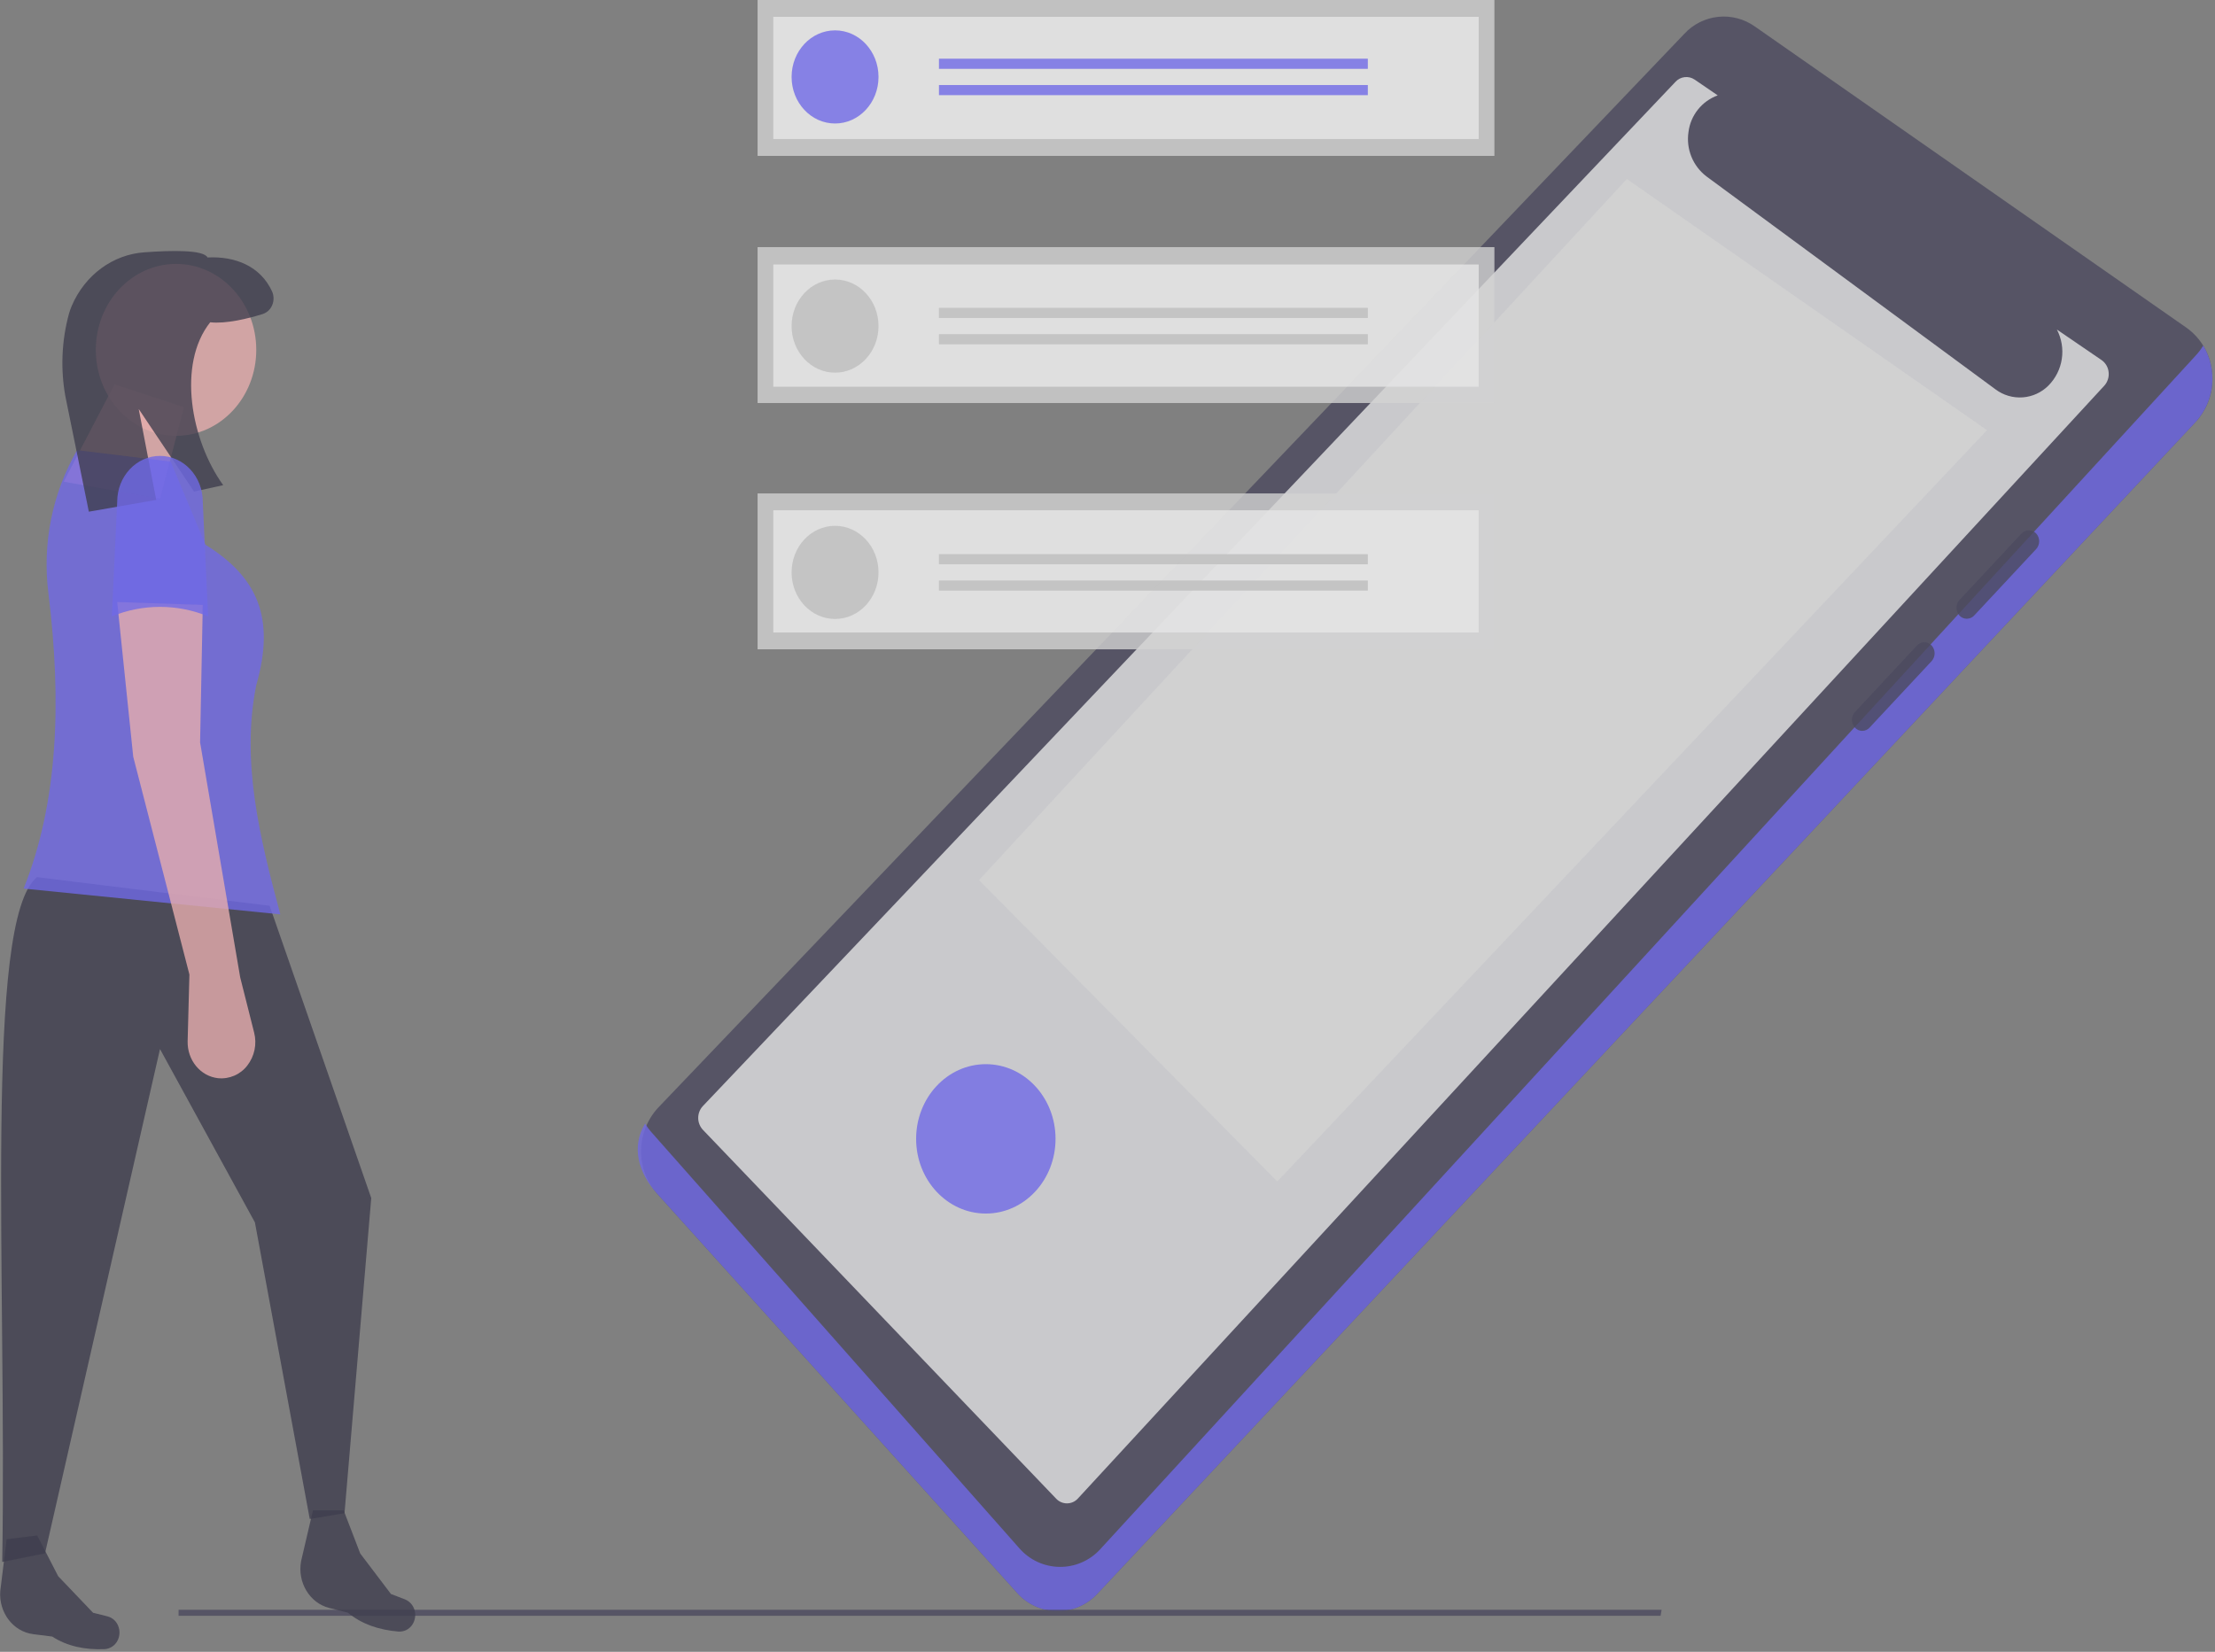 <svg width="858" height="640" viewBox="0 0 858 640" fill="none" xmlns="http://www.w3.org/2000/svg">
<rect x="0" y="0" width="858" height="640" fill="#808080" stroke="none"/>
<g opacity="0.8">
<path opacity="0.8" d="M254.937 429.173C250.767 433.681 248.413 439.573 248.33 445.714C248.247 451.854 250.44 457.808 254.487 462.427L393.868 617.045C395.813 619.277 398.209 621.072 400.897 622.312C403.586 623.552 406.506 624.209 409.467 624.239C412.427 624.27 415.361 623.674 418.075 622.49C420.788 621.306 423.221 619.561 425.212 617.37L850.528 163.486C852.879 160.927 854.661 157.899 855.758 154.601C856.854 151.303 857.238 147.81 856.887 144.353C856.588 140.922 855.551 137.597 853.846 134.604C852.142 131.612 849.81 129.024 847.011 127.018L679.765 10.265C675.635 7.323 670.572 5.993 665.529 6.525C660.486 7.057 655.812 9.414 652.387 13.153L254.937 429.173Z" fill="#3F3D56"/>
<path opacity="0.8" d="M853.438 133.913C852.601 135.293 851.624 136.583 850.522 137.763L426.211 600.221C424.22 602.412 421.787 604.157 419.074 605.341C416.36 606.525 413.427 607.122 410.466 607.091C407.506 607.06 404.585 606.404 401.897 605.164C399.208 603.924 396.812 602.129 394.867 599.897L252.487 438.847C251.512 437.759 250.641 436.582 249.887 435.331C244.427 444.331 247.251 454.399 254.487 462.431L393.868 617.046C395.813 619.278 398.209 621.073 400.897 622.313C403.586 623.553 406.506 624.21 409.467 624.24C412.428 624.271 415.361 623.675 418.075 622.491C420.788 621.307 423.221 619.562 425.212 617.371L850.528 163.486C854.132 159.527 856.363 154.511 856.888 149.183C857.414 143.855 856.206 138.499 853.444 133.913H853.438Z" fill="#6C63FF"/>
<path opacity="0.8" d="M814.06 139.506L796.752 127.678C798.581 131.175 799.25 135.163 798.663 139.065C798.075 142.968 796.262 146.582 793.485 149.386C790.827 152.06 787.292 153.684 783.532 153.96C779.771 154.236 776.038 153.144 773.018 150.886L661.018 68.356C658.427 66.38 656.413 63.746 655.186 60.728C653.959 57.709 653.565 54.417 654.043 51.194C654.429 48.004 655.692 44.983 657.693 42.468C659.694 39.953 662.353 38.043 665.375 36.95L656.458 30.856C655.314 30.066 653.921 29.722 652.541 29.888C651.161 30.054 649.889 30.718 648.964 31.756L272.189 428.621C271.048 429.89 270.429 431.544 270.457 433.251C270.486 434.957 271.159 436.59 272.341 437.821L409.176 580.728C409.719 581.292 410.373 581.739 411.096 582.04C411.819 582.341 412.596 582.491 413.379 582.479C414.162 582.468 414.934 582.295 415.648 581.973C416.362 581.65 417.002 581.184 417.528 580.604L815.07 149.484C815.714 148.782 816.202 147.951 816.5 147.046C816.798 146.141 816.9 145.182 816.799 144.235C816.713 143.295 816.424 142.385 815.951 141.569C815.478 140.752 814.832 140.048 814.06 139.506Z" fill="white"/>
<path opacity="0.8" d="M379.202 340.99L494.785 457.795L769.707 166.667L630.182 69.329L379.202 340.99Z" fill="#E6E6E6"/>
<path opacity="0.8" d="M759.022 238.515C759.386 238.899 759.825 239.205 760.311 239.413C760.798 239.622 761.321 239.73 761.851 239.73C762.38 239.73 762.904 239.622 763.39 239.413C763.876 239.205 764.315 238.899 764.679 238.515L788.721 212.747C789.473 211.917 789.89 210.836 789.89 209.716C789.89 208.595 789.473 207.514 788.721 206.684C788.357 206.3 787.918 205.995 787.432 205.786C786.945 205.577 786.422 205.469 785.893 205.469C785.363 205.469 784.84 205.577 784.353 205.786C783.867 205.995 783.428 206.3 783.064 206.684L759.022 232.452C758.27 233.282 757.853 234.363 757.853 235.484C757.853 236.604 758.27 237.685 759.022 238.515Z" fill="#3F3D56"/>
<path opacity="0.8" d="M718.522 281.924C718.88 282.319 719.316 282.634 719.803 282.85C720.291 283.066 720.817 283.177 721.35 283.177C721.883 283.177 722.41 283.066 722.897 282.85C723.384 282.634 723.821 282.319 724.179 281.924L748.221 256.155C748.975 255.325 749.393 254.244 749.393 253.123C749.393 252.002 748.975 250.921 748.221 250.091C747.863 249.696 747.427 249.38 746.94 249.164C746.452 248.947 745.925 248.836 745.392 248.836C744.859 248.836 744.332 248.947 743.845 249.164C743.358 249.38 742.921 249.696 742.564 250.091L718.522 275.865C717.771 276.695 717.354 277.775 717.354 278.895C717.354 280.014 717.771 281.094 718.522 281.924Z" fill="#3F3D56"/>
<path opacity="0.8" d="M381.871 470.19C396.783 470.19 408.871 457.234 408.871 441.251C408.871 425.268 396.783 412.312 381.871 412.312C366.959 412.312 354.871 425.268 354.871 441.251C354.871 457.234 366.959 470.19 381.871 470.19Z" fill="#6C63FF"/>
<path opacity="0.8" d="M643.249 626.039H69.168V623.701H643.644L643.249 626.039Z" fill="#3F3D56"/>
<path opacity="0.8" d="M578.872 191.183H293.462V251.58H578.872V191.183Z" fill="#E6E6E6"/>
<path opacity="0.8" d="M578.872 95.749H293.462V156.146H578.872V95.749Z" fill="#E6E6E6"/>
<path opacity="0.8" d="M578.872 0H293.462V60.397H578.872V0Z" fill="#E6E6E6"/>
<path opacity="0.8" d="M299.546 53.875H572.787V6.521H299.546V53.875Z" fill="white"/>
<path opacity="0.8" d="M299.546 149.834H572.787V102.48H299.546V149.834Z" fill="white"/>
<path opacity="0.8" d="M299.546 245.058H572.787V197.704H299.546V245.058Z" fill="white"/>
<path opacity="0.8" d="M323.466 47.848C332.762 47.848 340.298 39.771 340.298 29.807C340.298 19.843 332.762 11.766 323.466 11.766C314.17 11.766 306.634 19.843 306.634 29.807C306.634 39.771 314.17 47.848 323.466 47.848Z" fill="#6C63FF"/>
<path opacity="0.8" d="M529.839 22.747H363.716V26.669H529.839V22.747Z" fill="#6C63FF"/>
<path opacity="0.8" d="M529.839 32.944H363.716V36.866H529.839V32.944Z" fill="#6C63FF"/>
<path opacity="0.8" d="M323.466 144.38C332.762 144.38 340.298 136.303 340.298 126.339C340.298 116.375 332.762 108.298 323.466 108.298C314.17 108.298 306.634 116.375 306.634 126.339C306.634 136.303 314.17 144.38 323.466 144.38Z" fill="#CCCCCC"/>
<path opacity="0.8" d="M529.839 119.28H363.716V123.202H529.839V119.28Z" fill="#CCCCCC"/>
<path opacity="0.8" d="M529.839 129.477H363.716V133.399H529.839V129.477Z" fill="#CCCCCC"/>
<path opacity="0.8" d="M323.466 239.815C332.762 239.815 340.298 231.738 340.298 221.774C340.298 211.81 332.762 203.733 323.466 203.733C314.17 203.733 306.634 211.81 306.634 221.774C306.634 231.738 314.17 239.815 323.466 239.815Z" fill="#CCCCCC"/>
<path opacity="0.8" d="M529.839 214.715H363.716V218.637H529.839V214.715Z" fill="#CCCCCC"/>
<path opacity="0.8" d="M529.839 224.911H363.716V228.833H529.839V224.911Z" fill="#CCCCCC"/>
<path opacity="0.8" d="M12.858 633.155L20.221 634.082C26.037 637.84 32.863 639.255 40.421 638.967C41.5 638.917 42.546 638.578 43.449 637.985C44.352 637.391 45.078 636.566 45.553 635.596C45.995 634.715 46.241 633.75 46.276 632.765C46.31 631.78 46.132 630.8 45.753 629.89C45.397 629.007 44.84 628.219 44.126 627.589C43.412 626.96 42.56 626.505 41.64 626.262L36.045 624.862L22.545 610.71L14.401 594.91L2.571 596.364L0.108 616.431C-0.541 624.777 5.1 632.172 12.86 633.148L12.858 633.155Z" fill="#2F2E41"/>
<path opacity="0.8" d="M127.528 623.004L134.744 624.824C140.122 629.268 146.754 631.507 154.295 632.144C155.366 632.229 156.44 632.02 157.402 631.541C158.363 631.061 159.176 630.329 159.752 629.422C160.285 628.595 160.632 627.662 160.77 626.688C160.908 625.713 160.834 624.721 160.552 623.778C160.291 622.856 159.822 622.006 159.18 621.294C158.539 620.582 157.742 620.027 156.852 619.672L151.442 617.601L139.534 601.893L133.122 585.203H121.22L116.64 604.838C115.108 613.046 119.928 621.081 127.528 623.004Z" fill="#2F2E41"/>
<path opacity="0.8" d="M133.448 586.309L119.982 588.529L98.748 473.621L61.976 406.453L17.435 601.853L0.862 605.184C2.72 495.146 -6.35 356.615 14.328 339.84L104.445 350.94L143.806 464.183L133.448 586.309Z" fill="#2F2E41"/>
<path opacity="0.8" d="M68.19 168.864C85.352 168.864 99.265 153.952 99.265 135.557C99.265 117.162 85.352 102.25 68.19 102.25C51.028 102.25 37.115 117.162 37.115 135.557C37.115 153.952 51.028 168.864 68.19 168.864Z" fill="#FFB8B8"/>
<path opacity="0.8" d="M24.685 186.626L61.975 193.287L71.298 157.759L44.366 148.876L24.685 186.626Z" fill="#FFB8B8"/>
<path opacity="0.8" d="M9.148 344.278L108.588 354.27C100.616 324.559 93.312 294.952 99.266 265.452C106.826 239.116 99.529 223.452 79.585 211.052L66.12 178.852L29.866 174.411C20.217 191.195 16.317 210.673 18.758 229.878C23.928 271.878 22.528 310.84 9.148 344.278Z" fill="#6C63FF"/>
<path opacity="0.8" d="M55.971 97.757C66.584 96.971 78.854 96.757 80.391 99.75C91.381 99.199 100.952 103.308 105.367 112.87C105.744 113.706 105.947 114.61 105.962 115.527C105.976 116.443 105.803 117.354 105.453 118.201C105.122 119.024 104.614 119.764 103.964 120.368C103.314 120.972 102.539 121.425 101.694 121.694C96.119 123.417 87.621 125.548 81.421 124.868C68.544 141.094 73.962 170.689 86.461 187.979L75.167 190.46L53.735 158.471L60.498 193.684L34.417 198.256L25.317 153.506C23.405 142.879 23.884 131.961 26.717 121.542C27.018 120.496 27.383 119.47 27.809 118.468C32.927 106.536 43.745 98.581 55.973 97.756L55.971 97.757Z" fill="#2F2E41"/>
<path opacity="0.8" d="M73.37 377.587L72.683 403.362C72.483 410.733 77.639 417.013 84.483 417.747C86.629 417.958 88.792 417.618 90.771 416.761C92.749 415.904 94.476 414.557 95.789 412.847C97.174 411.064 98.134 408.988 98.594 406.777C99.055 404.566 99.004 402.28 98.446 400.092L93.046 378.692L77.508 287.653L78.544 234.362L45.397 233.252L51.612 293.204L73.37 377.587Z" fill="#FFB8B8"/>
<path opacity="0.8" d="M43.328 238.807C55.275 233.904 68.672 233.904 80.618 238.807L78.546 194.398C78.546 184.587 71.126 176.634 61.973 176.634C52.82 176.634 45.4 184.587 45.4 194.398L43.328 238.807Z" fill="#6C63FF"/>
</g>
</svg>
